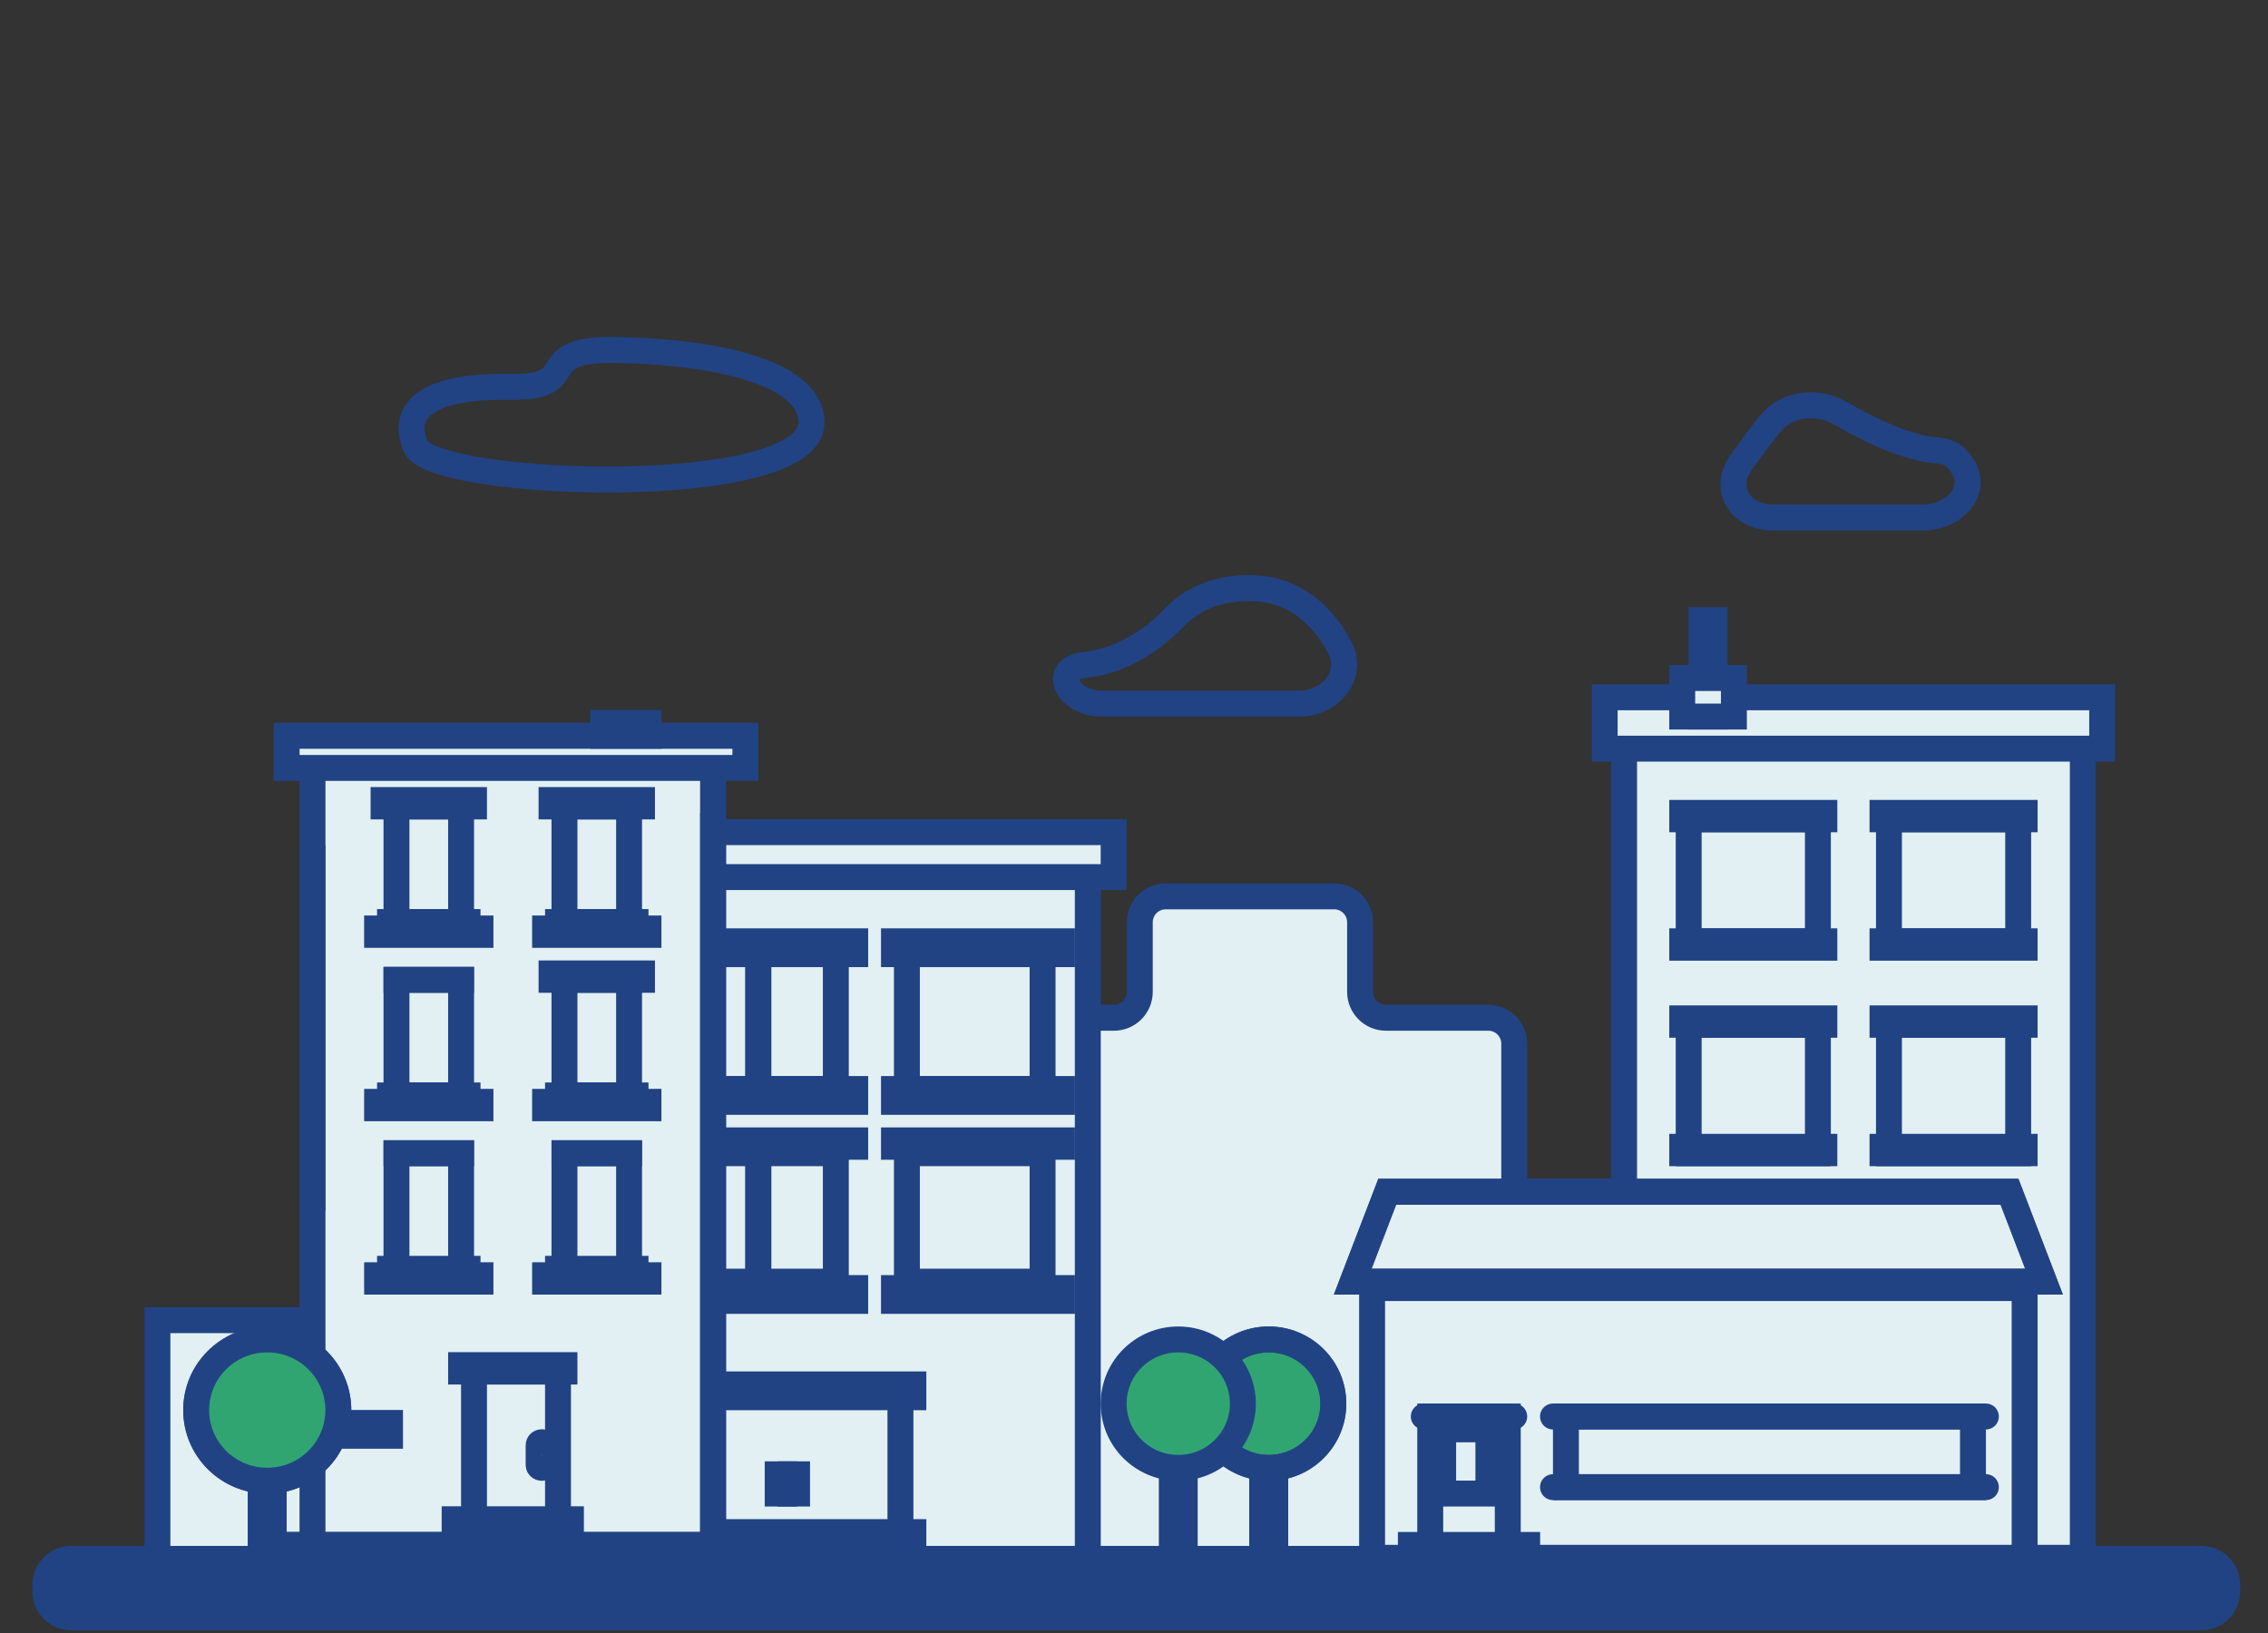 <svg width="350" height="252" viewBox="0 0 350 252" fill="none" xmlns="http://www.w3.org/2000/svg">
<rect x="0" y="0" width="350" height="252" fill="#333333" stroke="none"/>
<path d="M213.89 157.06C211.681 157.06 209.89 155.27 209.89 153.06V142.323C209.89 140.114 208.099 138.323 205.89 138.323H179.896C177.687 138.323 175.896 140.114 175.896 142.323V153.06C175.896 155.27 174.105 157.06 171.896 157.06H161.901C159.692 157.06 157.901 158.851 157.901 161.06V239.365C157.901 241.574 159.692 243.365 161.901 243.365H229.678C231.887 243.365 233.678 241.574 233.678 239.365V161.06C233.678 158.851 231.887 157.06 229.678 157.06H213.89Z" fill="#E2F0F3" stroke="#214384" stroke-width="4"/>
<path d="M108.048 203.727H24.294V241.383H108.048V203.727Z" fill="#E2F0F3" stroke="#214384" stroke-width="4"/>
<path d="M321.42 109.585H250.628V240.392H321.42V109.585Z" fill="#E2F0F3" stroke="#214384" stroke-width="4"/>
<path d="M167.872 132.377H95.086V243.365H167.872V132.377Z" fill="#E2F0F3" stroke="#214384" stroke-width="4"/>
<path d="M138.957 214.627H107.051V240.392H138.957V214.627Z" fill="#E2F0F3" stroke="#214384" stroke-width="4"/>
<path d="M140.951 236.428H109.045V240.392H140.951V236.428Z" fill="#E2F0F3" stroke="#214384" stroke-width="4"/>
<path d="M140.951 213.636H109.045V215.618H140.951V213.636Z" fill="#E2F0F3" stroke="#214384" stroke-width="4"/>
<path d="M171.86 128.414H91.097V135.35H171.86V128.414Z" fill="#E2F0F3" stroke="#214384" stroke-width="4"/>
<path d="M324.411 107.604H247.637V115.531H324.411V107.604Z" fill="#E2F0F3" stroke="#214384" stroke-width="4"/>
<path fill-rule="evenodd" clip-rule="evenodd" d="M196.787 212.645V240.392H194.792V212.645H196.787Z" fill="#E2F0F3" stroke="#214384" stroke-width="4"/>
<path fill-rule="evenodd" clip-rule="evenodd" d="M196.787 212.645V240.392H194.792V212.645H196.787Z" stroke="#214384" stroke-width="4"/>
<path d="M195.789 226.518C201.296 226.518 205.76 222.081 205.76 216.609C205.76 211.136 201.296 206.699 195.789 206.699C190.283 206.699 185.819 211.136 185.819 216.609C185.819 222.081 190.283 226.518 195.789 226.518Z" fill="#31A571" stroke="#214384" stroke-width="4"/>
<path d="M195.789 226.518C201.296 226.518 205.76 222.081 205.76 216.609C205.76 211.136 201.296 206.699 195.789 206.699C190.283 206.699 185.819 211.136 185.819 216.609C185.819 222.081 190.283 226.518 195.789 226.518Z" stroke="#214384" stroke-width="4"/>
<path d="M131.977 145.26H107.051V147.242H131.977V145.26Z" fill="#E2F0F3" stroke="#214384" stroke-width="4"/>
<path d="M131.977 168.052H107.051V170.034H131.977V168.052Z" fill="#E2F0F3" stroke="#214384" stroke-width="4"/>
<path d="M312.446 198.771H211.743V240.392H312.446V198.771Z" fill="#E2F0F3" stroke="#214384" stroke-width="4"/>
<path d="M315.438 197.781H208.751L214.079 183.907H310.11L315.438 197.781Z" fill="#E2F0F3" stroke="#214384" stroke-width="4"/>
<path d="M315.438 197.781H208.751L214.079 183.907H310.11L315.438 197.781Z" stroke="#214384" stroke-width="4"/>
<path d="M232.681 218.591H220.716V240.392H232.681V218.591Z" fill="#E2F0F3" stroke="#214384" stroke-width="4"/>
<path d="M229.69 220.573H222.71V230.482H229.69V220.573Z" fill="#E2F0F3" stroke="#214384" stroke-width="4"/>
<path d="M131.977 175.979H107.051V176.97H131.977V175.979Z" fill="#E2F0F3" stroke="#214384" stroke-width="4"/>
<path d="M131.977 198.771H107.051V200.753H131.977V198.771Z" fill="#E2F0F3" stroke="#214384" stroke-width="4"/>
<path d="M128.986 177.961H117.021V197.781H128.986V177.961Z" stroke="#214384" stroke-width="4" stroke-miterlimit="10"/>
<path d="M160.892 177.961H139.954V197.781H160.892V177.961Z" stroke="#214384" stroke-width="4" stroke-miterlimit="10"/>
<path d="M163.883 175.979H137.959V176.97H163.883V175.979Z" fill="#E2F0F3" stroke="#214384" stroke-width="4"/>
<path d="M163.883 198.771H137.959V200.753H163.883V198.771Z" fill="#E2F0F3" stroke="#214384" stroke-width="4"/>
<path d="M117.021 147.242H106.053V168.052H117.021V147.242Z" stroke="#214384" stroke-width="4" stroke-miterlimit="10"/>
<path d="M117.021 177.961H106.053V197.781H117.021V177.961Z" stroke="#214384" stroke-width="4" stroke-miterlimit="10"/>
<path d="M110.042 116.522H48.224V243.365H110.042V116.522Z" fill="#E2F0F3" stroke="#214384" stroke-width="4"/>
<path d="M86.112 211.654H73.15V235.437H86.112V211.654Z" stroke="#214384" stroke-width="4"/>
<path d="M88.106 234.446H70.159V236.428H88.106V234.446Z" fill="#E2F0F3" stroke="#214384" stroke-width="4"/>
<path d="M113.033 238.41H45.232V240.392H113.033V238.41Z" fill="#E2F0F3" stroke="#214384" stroke-width="4"/>
<path d="M113.033 238.41H45.232V240.392H113.033V238.41Z" stroke="#214384" stroke-width="4"/>
<path d="M115.027 113.549H44.235V118.504H115.027V113.549Z" fill="#E2F0F3" stroke="#214384" stroke-width="4"/>
<path d="M71.156 124.45H61.185V142.287H71.156V124.45Z" stroke="#214384" stroke-width="4"/>
<path d="M72.153 142.287H60.188V143.278H72.153V142.287Z" fill="#E2F0F3" stroke="#214384" stroke-width="4"/>
<path d="M74.147 143.278H58.194V144.269H74.147V143.278Z" fill="#E2F0F3" stroke="#214384" stroke-width="4"/>
<path d="M97.08 124.45H87.109V142.287H97.08V124.45Z" stroke="#214384" stroke-width="4"/>
<path d="M98.077 142.287H86.112V143.278H98.077V142.287Z" fill="#E2F0F3" stroke="#214384" stroke-width="4"/>
<path d="M100.071 143.278H84.118V144.269H100.071V143.278Z" fill="#E2F0F3" stroke="#214384" stroke-width="4"/>
<path d="M71.156 151.206H61.185V169.043H71.156V151.206Z" stroke="#214384" stroke-width="4"/>
<path d="M72.153 169.043H60.188V170.034H72.153V169.043Z" fill="#E2F0F3" stroke="#214384" stroke-width="4"/>
<path d="M74.147 170.034H58.194V171.025H74.147V170.034Z" fill="#E2F0F3" stroke="#214384" stroke-width="4"/>
<path d="M97.08 151.206H87.109V169.043H97.08V151.206Z" stroke="#214384" stroke-width="4"/>
<path d="M98.077 169.043H86.112V170.034H98.077V169.043Z" fill="#E2F0F3" stroke="#214384" stroke-width="4"/>
<path d="M100.071 170.034H84.118V171.025H100.071V170.034Z" fill="#E2F0F3" stroke="#214384" stroke-width="4"/>
<path d="M71.156 177.961H61.185V196.79H71.156V177.961Z" stroke="#214384" stroke-width="4"/>
<path d="M72.153 195.799H60.188V196.79H72.153V195.799Z" fill="#E2F0F3" stroke="#214384" stroke-width="4"/>
<path d="M74.147 196.79H58.194V197.781H74.147V196.79Z" fill="#E2F0F3" stroke="#214384" stroke-width="4"/>
<path d="M97.08 177.961H87.109V196.79H97.08V177.961Z" stroke="#214384" stroke-width="4"/>
<path d="M98.077 195.799H86.112V196.79H98.077V195.799Z" fill="#E2F0F3" stroke="#214384" stroke-width="4"/>
<path d="M100.071 196.79H84.118V197.781H100.071V196.79Z" fill="#E2F0F3" stroke="#214384" stroke-width="4"/>
<path d="M128.986 147.242H117.021V168.052H128.986V147.242Z" stroke="#214384" stroke-width="4" stroke-miterlimit="10"/>
<path d="M160.892 147.242H139.954V168.052H160.892V147.242Z" stroke="#214384" stroke-width="4" stroke-miterlimit="10"/>
<path d="M163.883 145.26H137.959V147.242H163.883V145.26Z" fill="#E2F0F3" stroke="#214384" stroke-width="4"/>
<path d="M163.883 168.052H137.959V170.034H163.883V168.052Z" fill="#E2F0F3" stroke="#214384" stroke-width="4"/>
<path d="M311.449 126.432H291.508V145.26H311.449V126.432Z" fill="#E2F0F3" stroke="#214384" stroke-width="4"/>
<path d="M312.446 125.44H290.511V126.431H312.446V125.44Z" fill="#E2F0F3" stroke="#214384" stroke-width="4"/>
<path d="M312.446 145.26H290.511V146.251H312.446V145.26Z" fill="#E2F0F3" stroke="#214384" stroke-width="4"/>
<path d="M280.54 126.432H260.599V145.26H280.54V126.432Z" fill="#E2F0F3" stroke="#214384" stroke-width="4"/>
<path d="M281.537 125.44H259.602V126.431H281.537V125.44Z" fill="#E2F0F3" stroke="#214384" stroke-width="4"/>
<path d="M281.537 145.26H259.602V146.251H281.537V145.26Z" fill="#E2F0F3" stroke="#214384" stroke-width="4"/>
<path d="M311.449 158.142H291.508V177.961H311.449V158.142Z" fill="#E2F0F3" stroke="#214384" stroke-width="4"/>
<path d="M312.446 157.151H290.511V158.142H312.446V157.151Z" fill="#E2F0F3" stroke="#214384" stroke-width="4"/>
<path d="M312.446 176.971H290.511V177.962H312.446V176.971Z" fill="#E2F0F3" stroke="#214384" stroke-width="4"/>
<path d="M280.54 158.142H260.599V177.961H280.54V158.142Z" fill="#E2F0F3" stroke="#214384" stroke-width="4"/>
<path d="M281.537 157.151H259.602V158.142H281.537V157.151Z" fill="#E2F0F3" stroke="#214384" stroke-width="4"/>
<path d="M281.537 176.971H259.602V177.962H281.537V176.971Z" fill="#E2F0F3" stroke="#214384" stroke-width="4"/>
<path d="M264.587 95.712H262.593V110.576H264.587V95.712Z" fill="#E2F0F3" stroke="#214384" stroke-width="4"/>
<path d="M267.578 104.63H259.602V110.576H267.578V104.63Z" fill="#E2F0F3" stroke="#214384" stroke-width="4"/>
<path d="M83.619 226.519C83.344 226.519 83.121 226.32 83.121 226.075V222.998C83.121 222.753 83.344 222.555 83.619 222.555C83.895 222.555 84.118 222.753 84.118 222.998V226.075C84.118 226.32 83.895 226.519 83.619 226.519Z" fill="#E2F0F3" stroke="#214384" stroke-width="4"/>
<path d="M123.004 227.509H122.007V230.482H123.004V227.509Z" fill="#E2F0F3" stroke="#214384" stroke-width="4"/>
<path d="M121.01 227.509H120.012V230.482H121.01V227.509Z" fill="#E2F0F3" stroke="#214384" stroke-width="4"/>
<path fill-rule="evenodd" clip-rule="evenodd" d="M87.109 211.654H71.156V210.663H87.109V211.654Z" fill="#E2F0F3" stroke="#214384" stroke-width="4"/>
<path d="M219.719 218.591H233.678" stroke="#214384" stroke-width="4" stroke-miterlimit="10" stroke-linecap="round"/>
<path d="M304.47 218.591H241.655V229.491H304.47V218.591Z" fill="#E2F0F3" stroke="#214384" stroke-width="4"/>
<path d="M239.66 229.491H306.464" stroke="#214384" stroke-width="4" stroke-miterlimit="10" stroke-linecap="round"/>
<path d="M239.66 218.591H306.464" stroke="#214384" stroke-width="4" stroke-miterlimit="10" stroke-linecap="round"/>
<path d="M343.699 244.559C343.699 242.349 341.908 240.559 339.699 240.559H11C8.791 240.559 7 242.349 7 244.559V245.581C7 247.79 8.791 249.581 11 249.581H339.699C341.908 249.581 343.699 247.79 343.699 245.581V244.559Z" fill="#214384" stroke="#214384" stroke-width="4"/>
<path d="M235.672 238.41H217.725V240.392H235.672V238.41Z" fill="#E2F0F3" stroke="#214384" stroke-width="4"/>
<path d="M167.232 102.619C162.102 103.285 164.868 108.594 170.041 108.594H200.449C205.344 108.594 209.04 104.151 206.715 99.844C204.301 95.374 200.113 90.846 193.037 90.759C187.243 90.687 183.481 92.864 181.06 95.447C177.714 99.017 172.574 102.088 167.705 102.565C167.547 102.581 167.389 102.598 167.232 102.619Z" stroke="#214384" stroke-width="4"/>
<path d="M64.155 68.902C66.83 75.278 125.223 77.329 125.223 65.211C125.223 56.672 107.48 54.137 94.663 54.002C81.845 53.867 90.137 59.919 78.796 59.694C67.456 59.469 61.479 62.525 64.155 68.902Z" stroke="#214384" stroke-width="4"/>
<path d="M268.739 71.283C265.75 75.451 268.531 79.857 273.66 79.857H296.869C301.128 79.857 305.07 76.242 303.146 72.442C302.357 70.885 301.108 69.667 299.136 69.537C294.365 69.223 288.443 66.343 284.029 63.779C280.362 61.648 275.575 62.253 272.982 65.609C271.62 67.371 270.127 69.349 268.739 71.283Z" stroke="#214384" stroke-width="4"/>
<path fill-rule="evenodd" clip-rule="evenodd" d="M99.074 177.961H85.115H99.074Z" fill="#E2F0F3" stroke="#214384" stroke-width="4"/>
<path d="M59.191 151.206H73.15" stroke="#214384" stroke-width="4" stroke-miterlimit="10"/>
<path fill-rule="evenodd" clip-rule="evenodd" d="M73.15 124.449H59.191V123.458H73.15V124.449Z" fill="#E2F0F3" stroke="#214384" stroke-width="4"/>
<path fill-rule="evenodd" clip-rule="evenodd" d="M73.15 177.961H59.191H73.15Z" fill="#E2F0F3" stroke="#214384" stroke-width="4"/>
<path fill-rule="evenodd" clip-rule="evenodd" d="M99.074 151.206H85.115V150.215H99.074V151.206Z" fill="#E2F0F3" stroke="#214384" stroke-width="4"/>
<path fill-rule="evenodd" clip-rule="evenodd" d="M99.074 124.449H85.115V123.458H99.074V124.449Z" fill="#E2F0F3" stroke="#214384" stroke-width="4"/>
<path d="M110.042 125.44V238.41" stroke="#214384" stroke-width="4" stroke-miterlimit="10"/>
<path d="M48.224 130.396V186.88" stroke="#214384" stroke-width="4" stroke-miterlimit="10"/>
<path d="M100.071 111.567H93.092V113.549H100.071V111.567Z" fill="#E2F0F3" stroke="#214384" stroke-width="4"/>
<path d="M60.188 219.582H53.209V221.564H60.188V219.582Z" fill="#E2F0F3" stroke="#214384" stroke-width="4"/>
<path fill-rule="evenodd" clip-rule="evenodd" d="M42.241 213.636V240.392H40.247V213.636H42.241Z" fill="#E2F0F3" stroke="#214384" stroke-width="4"/>
<path fill-rule="evenodd" clip-rule="evenodd" d="M42.241 213.636V240.392H40.247V213.636H42.241Z" stroke="#214384" stroke-width="4"/>
<path d="M41.244 228.5C47.301 228.5 52.212 223.62 52.212 217.6C52.212 211.58 47.301 206.699 41.244 206.699C35.187 206.699 30.276 211.58 30.276 217.6C30.276 223.62 35.187 228.5 41.244 228.5Z" fill="#E2F0F3" stroke="#214384" stroke-width="4"/>
<path d="M41.244 228.5C47.301 228.5 52.212 223.62 52.212 217.6C52.212 211.58 47.301 206.699 41.244 206.699C35.187 206.699 30.276 211.58 30.276 217.6C30.276 223.62 35.187 228.5 41.244 228.5Z" fill="#31A571" stroke="#214384" stroke-width="4"/>
<path fill-rule="evenodd" clip-rule="evenodd" d="M182.828 212.645V240.392H180.833V212.645H182.828Z" fill="#E2F0F3" stroke="#214384" stroke-width="4"/>
<path d="M181.83 226.518C187.337 226.518 191.801 222.081 191.801 216.609C191.801 211.136 187.337 206.699 181.83 206.699C176.324 206.699 171.86 211.136 171.86 216.609C171.86 222.081 176.324 226.518 181.83 226.518Z" fill="#31A571" stroke="#214384" stroke-width="4"/>
</svg>
